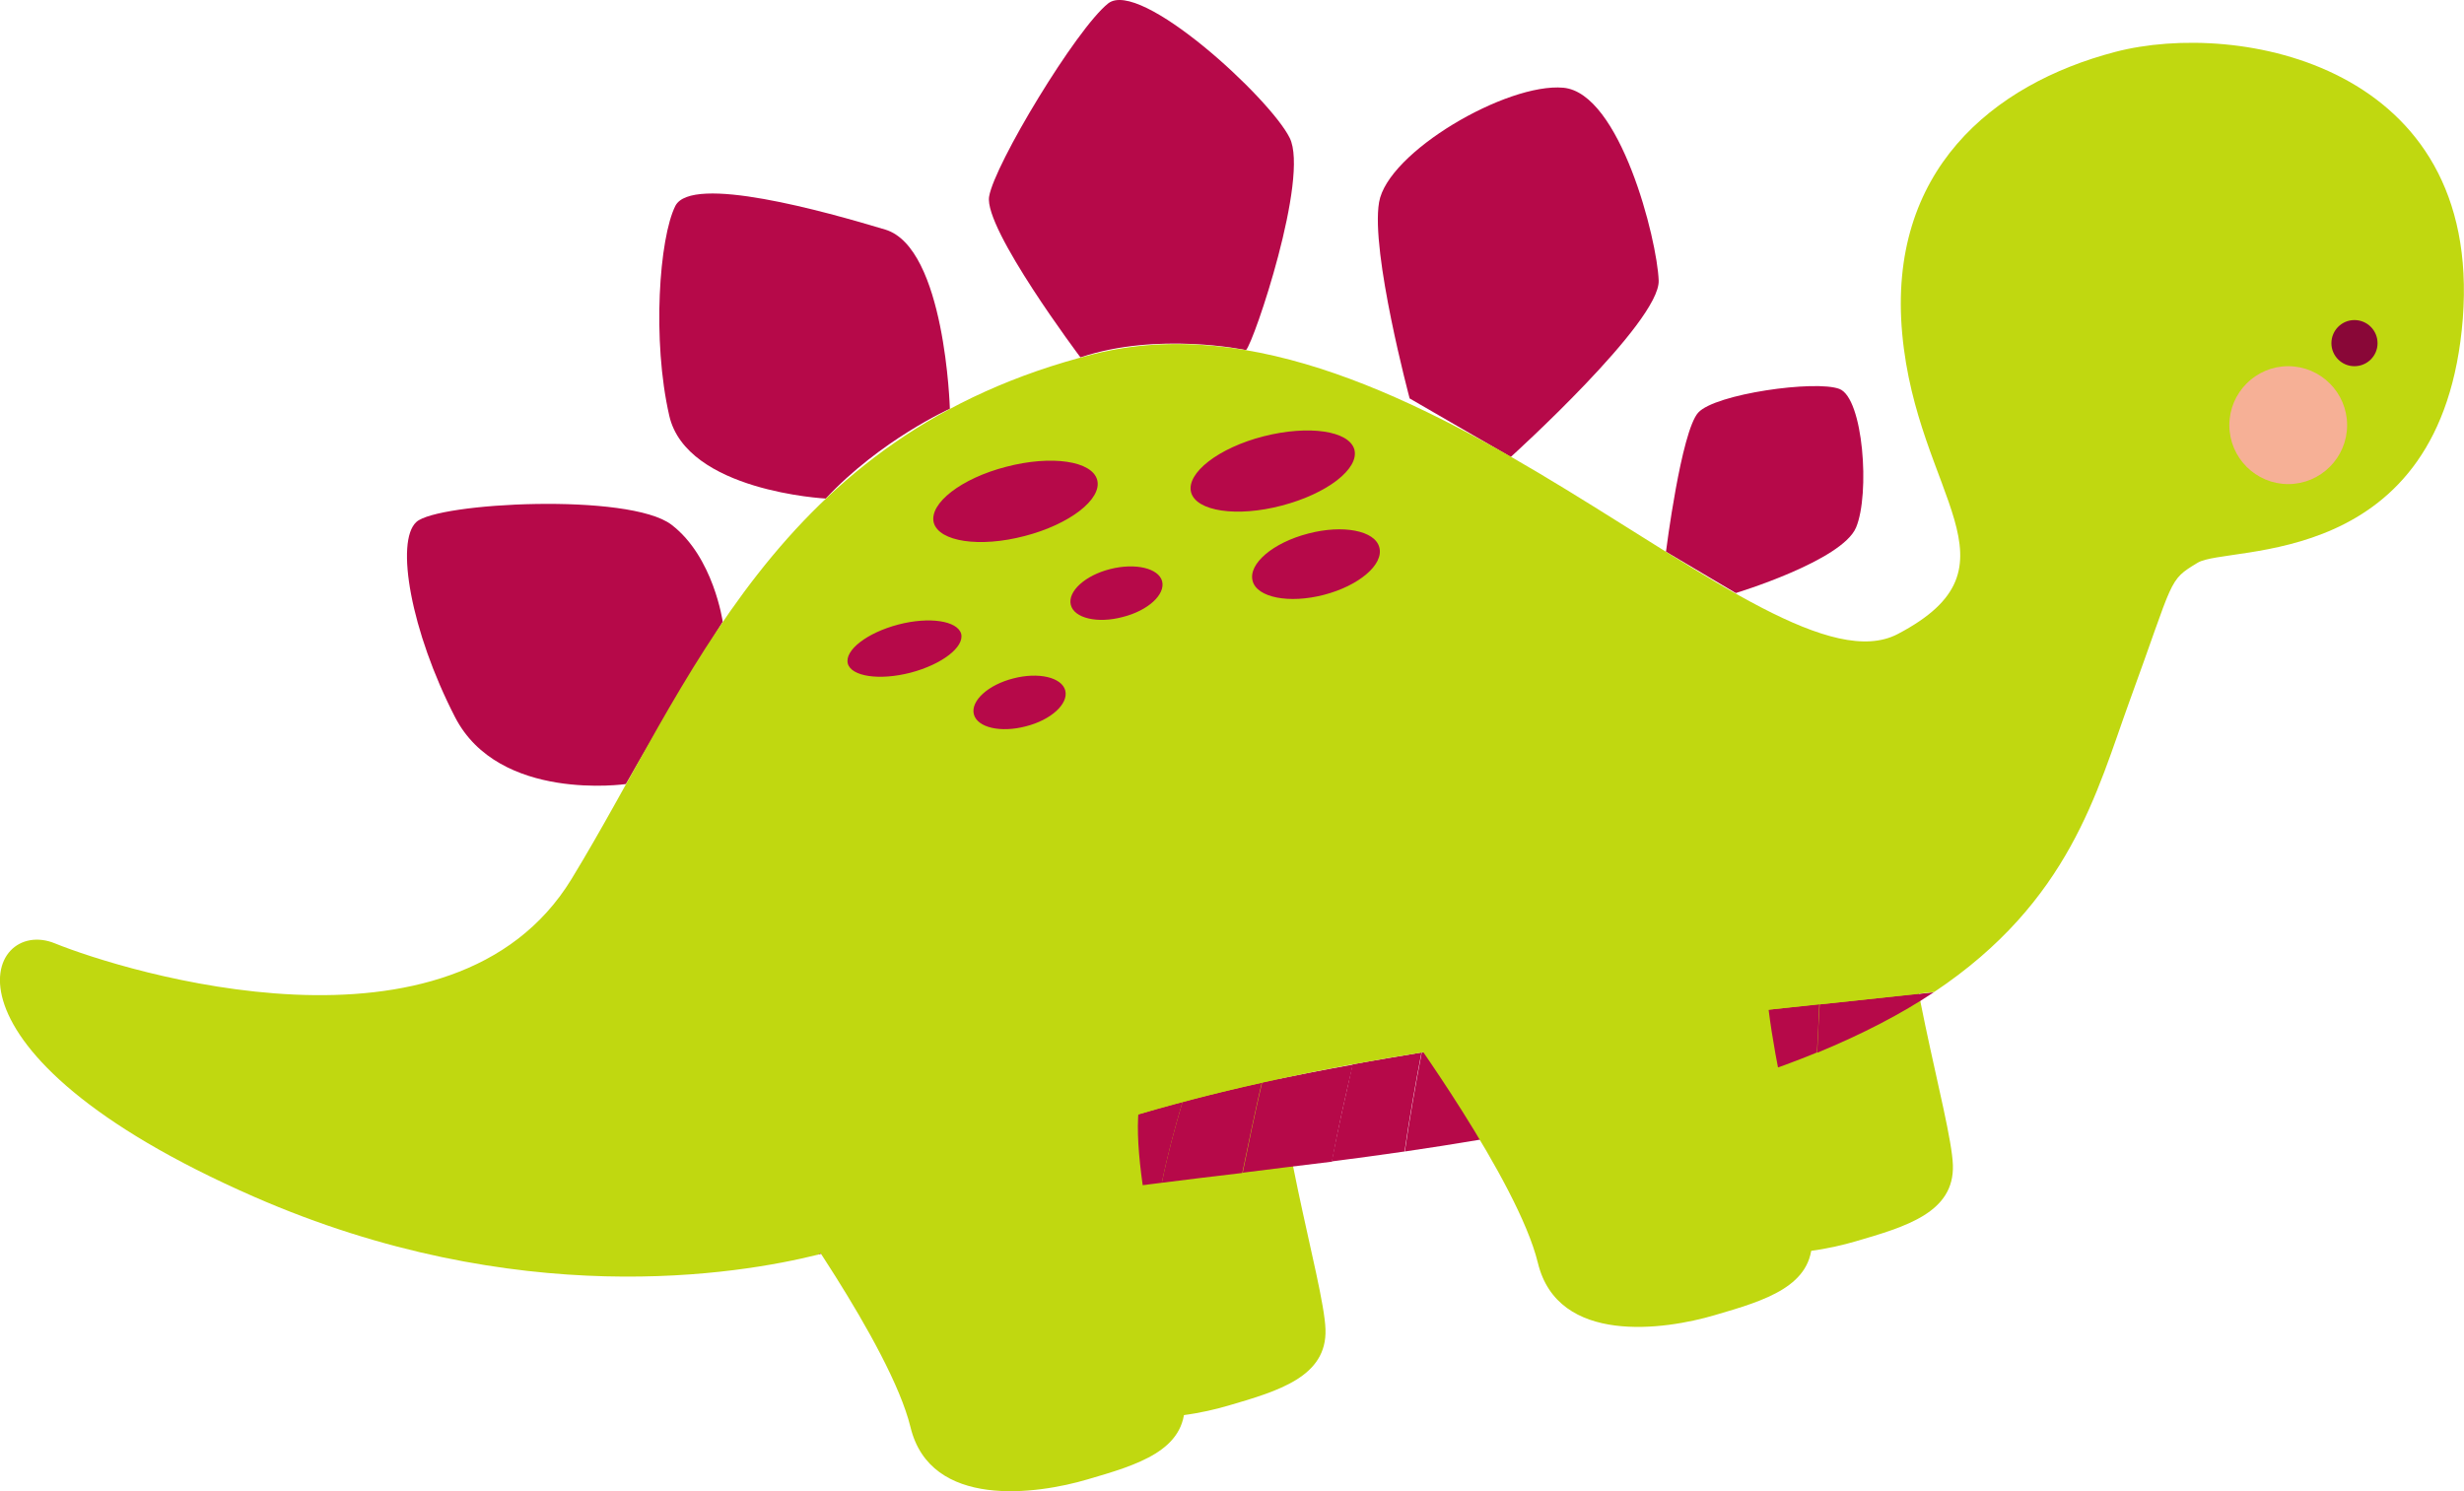 <svg width="178.886" height="108.28" viewBox="0 0 178.886 108.28" fill="none" xmlns="http://www.w3.org/2000/svg" xmlns:xlink="http://www.w3.org/1999/xlink">
	<desc>
			Created with Pixso.
	</desc>
	<defs/>
	<path id="Vector" d="M45.44 56.93C45.44 56.93 36.22 58.27 33.03 52.06C29.83 45.84 28.68 39.31 30.23 37.9C31.77 36.49 45.68 35.76 48.75 38.1C51.81 40.44 52.47 45.15 52.47 45.15C52.47 45.15 47.89 52.61 45.44 56.93Z" fill="#B60949" fill-opacity="1" fill-rule="nonzero"/>
	<path id="Vector" d="M59.95 36.2C59.95 36.2 49.85 35.68 48.59 30.19C47.33 24.7 47.86 17.29 49.03 14.95C50.22 12.64 59.88 15.35 64.27 16.67C68.63 17.99 68.96 29.68 68.96 29.68C68.96 29.68 63.91 31.95 59.95 36.2Z" fill="#B60949" fill-opacity="1" fill-rule="nonzero"/>
	<path id="Vector" d="M78.44 25.95C78.44 25.95 71.41 16.6 71.81 14.27C72.2 11.93 78.13 2.1 80.45 0.25C82.76 -1.58 92.2 7.12 93.63 10.01C95.07 12.88 91.03 24.87 90.46 25.42C90.46 25.42 84.06 24.06 78.44 25.95Z" fill="#B60949" fill-opacity="1" fill-rule="nonzero"/>
	<path id="Vector" d="M102.34 28.93C102.34 28.93 99.5 18.32 100.12 14.69C100.73 11.05 109.38 6 113.5 6.37C117.62 6.75 120.31 17.38 120.42 20.37C120.53 23.37 109.68 33.18 109.68 33.18L102.34 28.93Z" fill="#B60949" fill-opacity="1" fill-rule="nonzero"/>
	<path id="Vector" d="M120.95 40.06C120.95 40.06 122.05 31.33 123.29 29.96C124.52 28.6 131.8 27.58 133.54 28.24C135.28 28.91 135.77 35.87 134.75 38.3C133.74 40.72 126.02 43.06 126.02 43.06L120.95 40.06Z" fill="#B60949" fill-opacity="1" fill-rule="nonzero"/>
	<path id="Vector" d="M66.49 80.81C66.49 80.81 74.87 92.27 76.33 98.27C77.78 104.26 85.54 103.14 89.18 102.06C92.82 101 96.35 99.96 96.23 96.52C96.12 93.08 92.07 80.17 92.97 74.65L66.49 80.81Z" fill="#C0D810" fill-opacity="1" fill-rule="nonzero"/>
	<path id="Vector" d="M112.04 68.88C112.04 68.88 120.42 80.34 121.88 86.34C123.33 92.34 131.09 91.21 134.73 90.13C138.37 89.07 141.89 88.04 141.78 84.6C141.67 81.16 137.62 68.24 138.52 62.73L112.04 68.88Z" fill="#C0D810" fill-opacity="1" fill-rule="nonzero"/>
	<path id="Vector" d="M59.35 91.1C60.83 90.73 61.62 90.44 61.62 90.44C68.06 88.1 75.8 86.93 84.35 85.88C84.75 83.91 85.28 81.95 85.85 80.01C76.46 82.5 67.49 85.99 59.35 91.1Z" fill="#B60949" fill-opacity="1" fill-rule="nonzero"/>
	<path id="Vector" d="M91.63 78.6C91.12 80.78 90.66 82.97 90.22 85.15C92.33 84.88 94.49 84.62 96.7 84.35C97.14 81.97 97.67 79.61 98.22 77.3C95.99 77.7 93.81 78.12 91.63 78.6Z" fill="#B60949" fill-opacity="1" fill-rule="nonzero"/>
	<path id="Vector" d="M98.2 77.28C97.67 79.62 97.14 81.95 96.68 84.33C98.42 84.11 100.18 83.87 101.97 83.61C102.32 81.2 102.74 78.8 103.2 76.42C101.53 76.71 99.87 76.97 98.2 77.28Z" fill="#B60949" fill-opacity="1" fill-rule="nonzero"/>
	<path id="Vector" d="M103.22 76.42C102.76 78.8 102.34 81.2 101.99 83.61C109.22 82.55 116.76 81.18 124.46 78.98C125.38 78.71 126.26 78.45 127.12 78.16C127.34 76.55 127.59 74.94 127.83 73.35C119.58 74.24 111.32 75.14 103.22 76.42Z" fill="#B60949" fill-opacity="1" fill-rule="nonzero"/>
	<path id="Vector" d="M127.81 73.38C127.56 74.96 127.32 76.57 127.1 78.18C128.82 77.63 130.41 77.04 131.91 76.42C131.97 75.25 132.04 74.08 132.08 72.91C130.67 73.07 129.24 73.22 127.81 73.38Z" fill="#B60949" fill-opacity="1" fill-rule="nonzero"/>
	<path id="Vector" d="M132.11 72.93C132.04 74.1 131.97 75.27 131.93 76.44C135.26 75.07 138.06 73.6 140.39 72.05C137.64 72.34 134.86 72.63 132.11 72.93Z" fill="#B60949" fill-opacity="1" fill-rule="nonzero"/>
	<path id="Vector" d="M85.85 80.01C85.28 81.95 84.75 83.89 84.35 85.88C86.27 85.63 88.21 85.41 90.19 85.17C90.63 83.01 91.1 80.81 91.6 78.62C89.69 79.04 87.77 79.5 85.85 80.01Z" fill="#B60949" fill-opacity="1" fill-rule="nonzero"/>
	<path id="Vector" d="M153.56 3.77C144.63 6.11 137.02 12.44 138.1 24.23C139.18 36.05 147.21 41.1 137.77 46.04C128.31 50.98 102.5 19.89 79.41 25.71C56.33 31.53 50.11 49.72 41.49 63.83C32.87 77.94 8.99 70.53 3.99 68.5C-1.01 66.45 -5.58 76.37 18.43 86.89C37.57 95.27 53.64 92.53 59.39 91.1C82.57 76.57 112.37 75.2 140.42 72.03C150.27 65.46 152.23 57.46 154.59 50.95C157.9 41.89 157.37 42.18 159.55 40.86C161.74 39.53 177.35 41.56 178.8 23.13C180.21 4.7 162.51 1.43 153.56 3.77Z" fill="#C0D810" fill-opacity="1" fill-rule="nonzero"/>
	<path id="Vector" d="M56.26 86.16C56.26 86.16 64.64 97.63 66.1 103.62C67.55 109.62 75.31 108.5 78.95 107.42C82.59 106.36 86.12 105.32 86.01 101.88C85.89 98.44 81.84 85.52 82.74 80.01L56.26 86.16Z" fill="#C0D810" fill-opacity="1" fill-rule="nonzero"/>
	<path id="Vector" d="M101.81 74.24C101.81 74.24 110.19 85.7 111.65 91.7C113.1 97.69 120.86 96.57 124.5 95.49C128.14 94.43 131.66 93.39 131.55 89.95C131.44 86.52 127.39 73.6 128.29 68.08L101.81 74.24Z" fill="#C0D810" fill-opacity="1" fill-rule="nonzero"/>
	<path id="Vector" d="M79.66 34.86C80.01 36.25 77.65 38.08 74.39 38.92C71.12 39.78 68.17 39.33 67.79 37.95C67.44 36.56 69.78 34.73 73.06 33.89C76.35 33.03 79.3 33.47 79.66 34.86Z" fill="#B60949" fill-opacity="1" fill-rule="nonzero"/>
	<path id="Vector" d="M98.33 32.65C98.68 34.04 96.35 35.85 93.06 36.71C89.8 37.57 86.84 37.13 86.47 35.74C86.12 34.35 88.45 32.52 91.74 31.68C95 30.85 97.95 31.27 98.33 32.65Z" fill="#B60949" fill-opacity="1" fill-rule="nonzero"/>
	<path id="Vector" d="M69.78 46.02C70.02 46.98 68.39 48.24 66.12 48.84C63.85 49.43 61.8 49.12 61.55 48.18C61.31 47.21 62.94 45.95 65.21 45.35C67.46 44.76 69.51 45.07 69.78 46.02Z" fill="#B60949" fill-opacity="1" fill-rule="nonzero"/>
	<path id="Vector" d="M77.34 50.14C77.58 51.11 76.3 52.28 74.47 52.74C72.64 53.22 70.95 52.83 70.7 51.86C70.46 50.89 71.74 49.72 73.57 49.26C75.38 48.79 77.08 49.17 77.34 50.14Z" fill="#B60949" fill-opacity="1" fill-rule="nonzero"/>
	<path id="Vector" d="M84.37 42.2C84.62 43.17 83.34 44.34 81.51 44.8C79.68 45.29 77.98 44.89 77.74 43.92C77.5 42.95 78.77 41.78 80.6 41.32C82.41 40.86 84.11 41.25 84.37 42.2Z" fill="#B60949" fill-opacity="1" fill-rule="nonzero"/>
	<path id="Vector" d="M100.14 39.75C100.47 40.99 98.66 42.53 96.12 43.19C93.59 43.85 91.25 43.39 90.94 42.18C90.61 40.94 92.42 39.4 94.98 38.74C97.49 38.08 99.83 38.52 100.14 39.75Z" fill="#B60949" fill-opacity="1" fill-rule="nonzero"/>
	<path id="Vector" d="M170.4 30.87C170.4 33.23 168.48 35.15 166.12 35.15C163.77 35.15 161.85 33.23 161.85 30.87C161.85 28.51 163.77 26.59 166.12 26.59C168.48 26.59 170.4 28.51 170.4 30.87Z" fill="#F6B096" fill-opacity="1" fill-rule="nonzero"/>
	<path id="Vector" d="M172.61 24.92C172.61 25.84 171.86 26.59 170.93 26.59C170.01 26.59 169.26 25.84 169.26 24.92C169.26 23.99 170.01 23.24 170.93 23.24C171.86 23.24 172.61 23.99 172.61 24.92Z" fill="#890737" fill-opacity="1" fill-rule="evenodd"/>
</svg>
